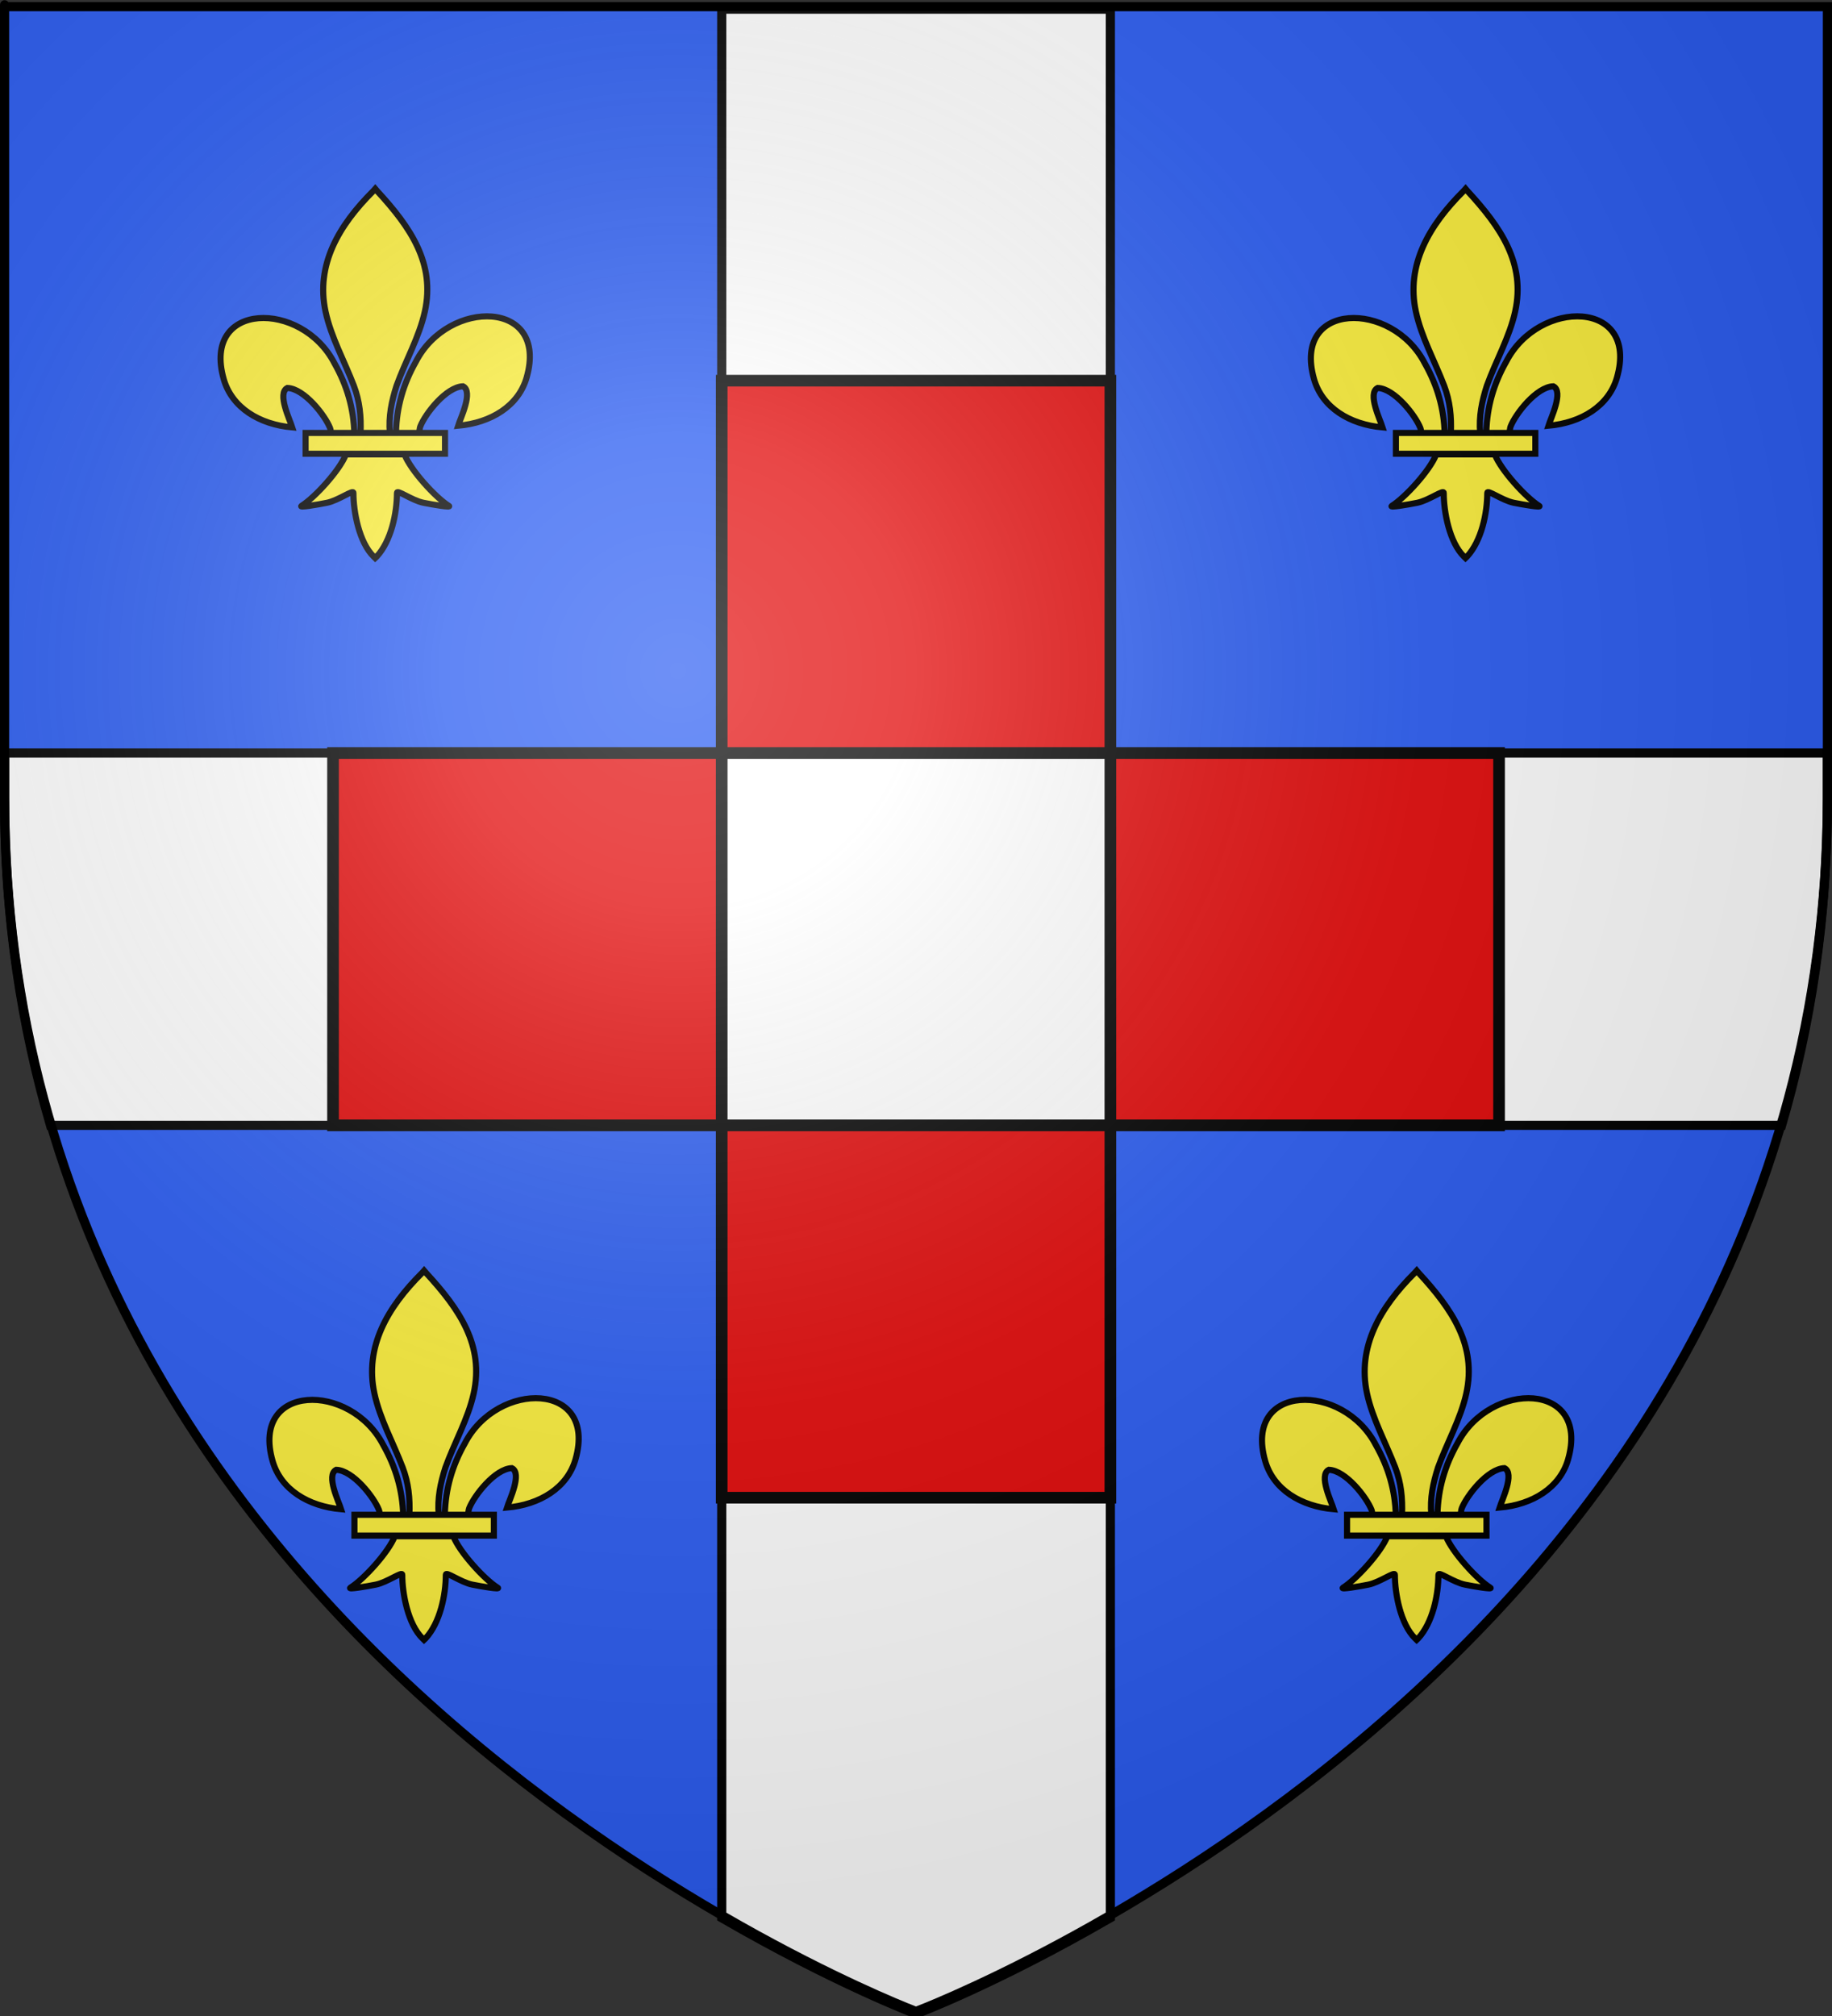 <?xml version="1.0" encoding="UTF-8" standalone="no"?>
<svg
   xmlns:dc="http://purl.org/dc/elements/1.1/"
   xmlns:cc="http://creativecommons.org/ns#"
   xmlns:rdf="http://www.w3.org/1999/02/22-rdf-syntax-ns#"
   xmlns:svg="http://www.w3.org/2000/svg"
   xmlns="http://www.w3.org/2000/svg"
   xmlns:xlink="http://www.w3.org/1999/xlink"
   xmlns:sodipodi="http://sodipodi.sourceforge.net/DTD/sodipodi-0.dtd"
   xmlns:inkscape="http://www.inkscape.org/namespaces/inkscape"
   height="660"
   width="600"
   version="1.0"
   id="svg2"
   sodipodi:version="0.32"
   inkscape:version="0.46"
   sodipodi:docname="Blason_fr_La Chapelle Saint Mesmin.svg"
   sodipodi:docbase="D:\Mes documents\Renaud-Notre Lapin"
   inkscape:export-filename="/Users/olivier/Desktop/Blason Rouge/Blason_Vide_3D.png"
   inkscape:export-xdpi="144"
   inkscape:export-ydpi="144"
   inkscape:output_extension="org.inkscape.output.svg.inkscape">
  <rect width="100%" height="100%" fill="#333333" stroke="none"/>
  <sodipodi:namedview
     inkscape:window-height="990"
     inkscape:window-width="1400"
     inkscape:pageshadow="2"
     inkscape:pageopacity="0.0"
     guidetolerance="10.0"
     gridtolerance="10.0"
     objecttolerance="10.0"
     borderopacity="1.0"
     bordercolor="#666666"
     pagecolor="#ffffff"
     id="base"
     showgrid="false"
     height="660px"
     inkscape:zoom="0.70586638"
     inkscape:cx="568.80454"
     inkscape:cy="139.65857"
     inkscape:window-x="-4"
     inkscape:window-y="-4"
     inkscape:current-layer="layer4" />
  <desc
     id="desc4">Flag of Canton of Valais (Wallis)</desc>
  <defs
     id="defs6">
    <linearGradient
       id="linearGradient2893">
      <stop
         style="stop-color:white;stop-opacity:0.314;"
         offset="0"
         id="stop2895" />
      <stop
         id="stop2897"
         offset="0.19"
         style="stop-color:white;stop-opacity:0.251;" />
      <stop
         style="stop-color:#6b6b6b;stop-opacity:0.125;"
         offset="0.6"
         id="stop2901" />
      <stop
         style="stop-color:black;stop-opacity:0.125;"
         offset="1"
         id="stop2899" />
    </linearGradient>
    <radialGradient
       inkscape:collect="always"
       xlink:href="#linearGradient2893"
       id="radialGradient3163"
       gradientUnits="userSpaceOnUse"
       gradientTransform="matrix(1.353,0,0,1.349,-77.629,-85.747)"
       cx="221.445"
       cy="226.331"
       fx="221.445"
       fy="226.331"
       r="300" />
    <pattern
       id="pattern3424"
       patternTransform="translate(1418.007,-198.311)"
       height="383.75"
       width="336.938"
       patternUnits="userSpaceOnUse">
      <path
         style="fill:#ffffff;fill-opacity:1;fill-rule:evenodd;stroke:#000000;stroke-width:3;stroke-linecap:round;stroke-linejoin:miter;stroke-miterlimit:4;stroke-opacity:1"
         d="M 1.5,94.438 L 42.156,94.438 L 42.156,49.469 L 1.5,49.469 M 1.5,190.375 L 42.156,190.375 L 42.156,145.406 L 1.5,145.406 M 1.5,286.312 L 42.156,286.312 L 42.156,241.344 L 1.5,241.344 M 1.5,382.25 L 42.156,382.25 L 42.156,337.281 L 1.5,337.281 M 335.438,337.281 L 297,337.281 L 297,382.25 L 335.438,382.25 M 335.438,241.344 L 297,241.344 L 297,286.312 L 335.438,286.312 M 335.438,145.406 L 297,145.406 L 297,190.375 L 335.438,190.375 M 335.438,49.469 L 297,49.469 L 297,94.438 L 335.438,94.438 M 3.188,1.5 L 3.188,46.469 L 84.125,46.469 L 84.125,1.5 L 3.188,1.5 z M 87.125,1.5 L 87.125,46.469 L 168.094,46.469 L 168.094,1.5 L 87.125,1.5 z M 171.094,1.5 L 171.094,46.469 L 252.031,46.469 L 252.031,1.5 L 171.094,1.5 z M 255.031,1.5 L 255.031,46.469 L 335.438,46.469 L 335.438,1.5 L 255.031,1.5 z M 45.156,49.469 L 45.156,94.438 L 126.094,94.438 L 126.094,49.469 L 45.156,49.469 z M 129.094,49.469 L 129.094,94.438 L 210.062,94.438 L 210.062,49.469 L 129.094,49.469 z M 213.062,49.469 L 213.062,94.438 L 294,94.438 L 294,49.469 L 213.062,49.469 z M 3.188,97.438 L 3.188,142.406 L 84.125,142.406 L 84.125,97.438 L 3.188,97.438 z M 87.125,97.438 L 87.125,142.406 L 168.094,142.406 L 168.094,97.438 L 87.125,97.438 z M 171.094,97.438 L 171.094,142.406 L 252.031,142.406 L 252.031,97.438 L 171.094,97.438 z M 255.031,97.438 L 255.031,142.406 L 335.438,142.406 L 335.438,97.438 L 255.031,97.438 z M 45.156,145.406 L 45.156,190.375 L 126.094,190.375 L 126.094,145.406 L 45.156,145.406 z M 129.094,145.406 L 129.094,190.375 L 210.062,190.375 L 210.062,145.406 L 129.094,145.406 z M 213.062,145.406 L 213.062,190.375 L 294,190.375 L 294,145.406 L 213.062,145.406 z M 3.188,193.375 L 3.188,238.344 L 84.125,238.344 L 84.125,193.375 L 3.188,193.375 z M 87.125,193.375 L 87.125,238.344 L 168.094,238.344 L 168.094,193.375 L 87.125,193.375 z M 171.094,193.375 L 171.094,238.344 L 252.031,238.344 L 252.031,193.375 L 171.094,193.375 z M 255.031,193.375 L 255.031,238.344 L 335.438,238.344 L 335.438,193.375 L 255.031,193.375 z M 45.156,241.344 L 45.156,286.312 L 126.094,286.312 L 126.094,241.344 L 45.156,241.344 z M 129.094,241.344 L 129.094,286.312 L 210.062,286.312 L 210.062,241.344 L 129.094,241.344 z M 213.062,241.344 L 213.062,286.312 L 294,286.312 L 294,241.344 L 213.062,241.344 z M 3.188,289.312 L 3.188,334.281 L 84.125,334.281 L 84.125,289.312 L 3.188,289.312 z M 87.125,289.312 L 87.125,334.281 L 168.094,334.281 L 168.094,289.312 L 87.125,289.312 z M 171.094,289.312 L 171.094,334.281 L 252.031,334.281 L 252.031,289.312 L 171.094,289.312 z M 255.031,289.312 L 255.031,334.281 L 335.438,334.281 L 335.438,289.312 L 255.031,289.312 z M 45.156,337.281 L 45.156,382.25 L 126.094,382.25 L 126.094,337.281 L 45.156,337.281 z M 129.094,337.281 L 129.094,382.25 L 210.062,382.25 L 210.062,337.281 L 129.094,337.281 z M 213.062,337.281 L 213.062,382.25 L 294,382.25 L 294,337.281 L 213.062,337.281 z"
         id="path3419"
         sodipodi:nodetypes="cccccccccccccccccccccccccccccccccccccccccccccccccccccccccccccccccccccccccccccccccccccccccccccccccccccccccccccccccccccccccccccccccccccccccccccccccccccccccccccccccccccccccccc" />
    </pattern>
    <inkscape:perspective
       id="perspective3522"
       inkscape:persp3d-origin="355.59589 : 306.40403 : 1"
       inkscape:vp_z="711.19177 : 459.60605 : 1"
       inkscape:vp_y="0 : 1000 : 0"
       inkscape:vp_x="0 : 459.60605 : 1"
       sodipodi:type="inkscape:persp3d" />
  </defs>
  <g
     inkscape:groupmode="layer"
     id="layer3"
     inkscape:label="Fond écu"
     style="display:inline">
    <path
       id="path2855"
       style="fill:#2b5df2;fill-opacity:1;fill-rule:evenodd;stroke:none;stroke-width:1px;stroke-linecap:butt;stroke-linejoin:miter;stroke-opacity:1"
       d="M 300,658.5 C 300,658.5 598.5,546.18 598.5,260.728 C 598.5,-24.723 598.5,2.176 598.5,2.176 L 1.5,2.176 L 1.5,260.728 C 1.5,546.18 300,658.5 300,658.5 z "
       sodipodi:nodetypes="cccccc" />
  </g>
  <g
     inkscape:groupmode="layer"
     id="layer4"
     inkscape:label="Meubles">
    <path
       id="path1876"
       style="fill:#fcef3c;fill-opacity:1;fill-rule:evenodd;stroke:#000000;stroke-width:2;stroke-linecap:butt;stroke-linejoin:miter;stroke-miterlimit:4;stroke-dasharray:none;stroke-opacity:1;display:inline"
       d="M 470.794,495.631 C 470.999,487.429 473.2,479.807 477.3,472.583 C 488.031,451.774 520.81,452.271 513.584,477.721 C 510.922,487.098 501.877,492.61 491.131,493.555 C 491.907,491.084 496.173,482.349 492.729,480.64 C 487.222,480.832 480.384,489.603 478.74,493.785 C 478.503,494.386 478.569,495.08 478.304,495.671 M 457.143,496.173 C 456.939,487.972 454.737,480.349 450.638,473.125 C 439.906,452.317 407.127,452.814 414.353,478.263 C 417.016,487.641 426.061,493.152 436.806,494.097 C 436.031,491.627 431.765,482.891 435.208,481.182 C 440.715,481.374 447.553,490.145 449.198,494.328 C 449.435,494.928 449.369,495.622 449.634,496.213 M 463.334,416.712 C 452.028,427.944 444.437,440.932 447.709,456.165 C 449.515,464.569 453.892,472.353 456.978,480.449 C 458.908,485.528 459.402,490.57 459.173,495.908 L 468.766,495.908 C 468.307,490.53 469.313,485.583 470.961,480.449 C 473.902,472.302 478.376,464.576 480.23,456.165 C 483.695,440.441 475.561,428.583 464.654,416.762 L 463.988,415.978 L 463.334,416.712 z M 454.389,502.929 C 452.383,508.109 444.206,517.066 439.863,519.77 C 438.737,520.471 445.248,519.366 448.163,518.777 C 451.986,518.005 456.956,514.25 456.839,515.575 C 456.828,521.643 458.679,531.768 463.505,536.421 L 463.962,536.869 L 464.434,536.421 C 469.257,531.235 471.076,522.118 471.1,515.575 C 470.983,514.25 475.953,518.005 479.776,518.777 C 482.691,519.366 489.202,520.471 488.076,519.77 C 483.733,517.066 475.561,508.109 473.555,502.929 L 454.389,502.929 z M 441.175,495.91 L 486.835,495.91 L 486.835,502.728 L 441.175,502.728 L 441.175,495.91 z"
       sodipodi:nodetypes="ccsccccccscccccsccccsccccsscccccssccccccc" />
    <g
       id="g3355"
       transform="translate(-848.656,-18.5)">
      <path
         id="path3288"
         d="M 1085.031,21.5 L 1085.031,143.125 L 1212.312,143.125 L 1212.312,21.5 L 1085.031,21.5 z M 850.156,265.031 L 850.156,280.031 C 850.156,318.797 855.672,354.375 865.188,386.906 L 957.719,386.906 L 957.719,265.031 L 850.156,265.031 z M 1085.031,265.031 L 1085.031,386.906 L 1212.312,386.906 L 1212.312,265.031 L 1085.031,265.031 z M 1339.625,265.031 L 1339.625,386.906 L 1432.156,386.906 C 1441.671,354.375 1447.156,318.797 1447.156,280.031 C 1447.156,263.469 1447.156,279.556 1447.156,265.031 L 1339.625,265.031 z M 1085.031,508.812 L 1085.031,646.344 C 1122.202,667.867 1148.656,677.812 1148.656,677.812 C 1148.656,677.812 1175.142,667.867 1212.312,646.344 L 1212.312,508.812 L 1085.031,508.812 z"
         style="fill:#ffffff;fill-opacity:1;fill-rule:evenodd;stroke:#000000;stroke-width:3;stroke-linecap:butt;stroke-linejoin:miter;stroke-miterlimit:4;stroke-dasharray:none;stroke-opacity:1;display:inline" />
      <path
         d="M 1085.02,386.921 L 1212.318,386.921 L 1212.318,508.821 L 1085.02,508.821 L 1085.02,386.921 z M 1085.02,143.12 L 1212.318,143.12 L 1212.318,265.02 L 1085.02,265.02 L 1085.02,143.12 z M 957.722,265.02 L 1085.02,265.02 L 1085.02,386.921 L 957.722,386.921 L 957.722,265.02 z M 1212.318,265.02 L 1339.615,265.02 L 1339.615,386.921 L 1212.318,386.921 L 1212.318,265.02 z"
         style="fill:#e20909;fill-opacity:1;fill-rule:evenodd;stroke:#000000;stroke-width:3.815;stroke-linecap:round;stroke-linejoin:miter;stroke-miterlimit:4;stroke-dasharray:none;stroke-opacity:1"
         id="path3349" />
    </g>
    <path
       sodipodi:nodetypes="ccsccccccscccccsccccsccccsscccccssccccccc"
       d="M 486.794,141.457 C 486.999,133.255 489.2,125.632 493.3,118.408 C 504.031,97.6 536.81,98.097 529.584,123.546 C 526.922,132.924 517.877,138.435 507.131,139.381 C 507.907,136.91 512.173,128.174 508.729,126.465 C 503.222,126.657 496.384,135.428 494.74,139.611 C 494.503,140.211 494.569,140.905 494.304,141.496 M 473.143,141.999 C 472.939,133.797 470.737,126.174 466.638,118.95 C 455.906,98.142 423.127,98.639 430.353,124.088 C 433.016,133.466 442.061,138.977 452.806,139.923 C 452.031,137.452 447.765,128.716 451.208,127.008 C 456.715,127.199 463.553,135.97 465.198,140.153 C 465.435,140.753 465.369,141.447 465.634,142.038 M 479.334,62.537 C 468.028,73.77 460.437,86.758 463.709,101.991 C 465.515,110.395 469.892,118.178 472.978,126.274 C 474.908,131.354 475.402,136.395 475.173,141.734 L 484.766,141.734 C 484.307,136.356 485.313,131.408 486.961,126.274 C 489.902,118.128 494.376,110.401 496.23,101.991 C 499.695,86.267 491.561,74.408 480.654,62.587 L 479.988,61.804 L 479.334,62.537 z M 470.389,148.754 C 468.383,153.934 460.206,162.891 455.863,165.595 C 454.737,166.297 461.248,165.191 464.163,164.602 C 467.986,163.83 472.956,160.075 472.839,161.4 C 472.828,167.469 474.679,177.594 479.505,182.246 L 479.962,182.695 L 480.434,182.246 C 485.257,177.061 487.076,167.944 487.1,161.4 C 486.983,160.075 491.953,163.83 495.776,164.602 C 498.691,165.191 505.202,166.297 504.076,165.595 C 499.733,162.891 491.561,153.934 489.555,148.754 L 470.389,148.754 z M 457.175,141.735 L 502.835,141.735 L 502.835,148.553 L 457.175,148.553 L 457.175,141.735 z"
       style="fill:#fcef3c;fill-opacity:1;fill-rule:evenodd;stroke:#000000;stroke-width:2;stroke-linecap:butt;stroke-linejoin:miter;stroke-miterlimit:4;stroke-dasharray:none;stroke-opacity:1;display:inline"
       id="path3556" />
    <path
       id="path3558"
       style="fill:#fcef3c;fill-opacity:1;fill-rule:evenodd;stroke:#000000;stroke-width:2;stroke-linecap:butt;stroke-linejoin:miter;stroke-miterlimit:4;stroke-dasharray:none;stroke-opacity:1;display:inline"
       d="M 145.704,495.631 C 145.908,487.429 148.11,479.807 152.209,472.583 C 162.941,451.774 195.72,452.271 188.494,477.721 C 185.831,487.098 176.786,492.61 166.041,493.555 C 166.817,491.084 171.083,482.349 167.639,480.64 C 162.132,480.832 155.294,489.603 153.65,493.785 C 153.412,494.386 153.479,495.08 153.213,495.671 M 132.053,496.173 C 131.848,487.972 129.647,480.349 125.548,473.125 C 114.816,452.317 82.037,452.814 89.263,478.263 C 91.925,487.641 100.97,493.152 111.716,494.097 C 110.94,491.627 106.674,482.891 110.118,481.182 C 115.625,481.374 122.463,490.145 124.107,494.328 C 124.345,494.928 124.278,495.622 124.543,496.213 M 138.244,416.712 C 126.938,427.944 119.346,440.932 122.619,456.165 C 124.425,464.569 128.801,472.353 131.888,480.449 C 133.818,485.528 134.312,490.57 134.083,495.908 L 143.675,495.908 C 143.216,490.53 144.222,485.583 145.87,480.449 C 148.811,472.302 153.286,464.576 155.139,456.165 C 158.605,440.441 150.47,428.583 139.564,416.762 L 138.897,415.978 L 138.244,416.712 z M 129.298,502.929 C 127.293,508.109 119.116,517.066 114.773,519.77 C 113.646,520.471 120.157,519.366 123.072,518.777 C 126.896,518.005 131.866,514.25 131.749,515.575 C 131.738,521.643 133.589,531.768 138.415,536.421 L 138.872,536.869 L 139.344,536.421 C 144.167,531.235 145.985,522.118 146.009,515.575 C 145.893,514.25 150.863,518.005 154.686,518.777 C 157.601,519.366 164.112,520.471 162.986,519.77 C 158.642,517.066 150.47,508.109 148.465,502.929 L 129.298,502.929 z M 116.085,495.91 L 161.745,495.91 L 161.745,502.728 L 116.085,502.728 L 116.085,495.91 z"
       sodipodi:nodetypes="ccsccccccscccccsccccsccccsscccccssccccccc" />
    <path
       sodipodi:nodetypes="ccsccccccscccccsccccsccccsscccccssccccccc"
       d="M 129.704,141.457 C 129.908,133.255 132.11,125.632 136.209,118.408 C 146.941,97.6 179.72,98.097 172.494,123.546 C 169.831,132.924 160.786,138.435 150.041,139.381 C 150.817,136.91 155.083,128.174 151.639,126.465 C 146.132,126.657 139.294,135.428 137.65,139.611 C 137.412,140.211 137.479,140.905 137.213,141.496 M 116.053,141.999 C 115.848,133.797 113.647,126.174 109.548,118.95 C 98.816,98.142 66.037,98.639 73.263,124.088 C 75.925,133.466 84.97,138.977 95.716,139.923 C 94.94,137.452 90.674,128.716 94.118,127.008 C 99.625,127.199 106.463,135.97 108.107,140.153 C 108.345,140.753 108.278,141.447 108.543,142.038 M 122.244,62.537 C 110.938,73.77 103.346,86.758 106.619,101.991 C 108.425,110.395 112.801,118.178 115.888,126.274 C 117.818,131.354 118.312,136.395 118.083,141.734 L 127.675,141.734 C 127.216,136.356 128.222,131.408 129.87,126.274 C 132.811,118.128 137.286,110.401 139.139,101.991 C 142.605,86.267 134.47,74.408 123.564,62.587 L 122.897,61.804 L 122.244,62.537 z M 113.298,148.754 C 111.293,153.934 103.116,162.891 98.773,165.595 C 97.646,166.297 104.157,165.191 107.072,164.602 C 110.896,163.83 115.866,160.075 115.749,161.4 C 115.738,167.469 117.589,177.594 122.415,182.246 L 122.872,182.695 L 123.344,182.246 C 128.167,177.061 129.985,167.944 130.009,161.4 C 129.893,160.075 134.863,163.83 138.686,164.602 C 141.601,165.191 148.112,166.297 146.986,165.595 C 142.642,162.891 134.47,153.934 132.465,148.754 L 113.298,148.754 z M 100.085,141.735 L 145.745,141.735 L 145.745,148.553 L 100.085,148.553 L 100.085,141.735 z"
       style="fill:#fcef3c;fill-opacity:1;fill-rule:evenodd;stroke:#000000;stroke-width:2;stroke-linecap:butt;stroke-linejoin:miter;stroke-miterlimit:4;stroke-dasharray:none;stroke-opacity:1;display:inline"
       id="path3560" />
  </g>
  <g
     inkscape:groupmode="layer"
     id="layer2"
     inkscape:label="Reflet final"
     sodipodi:insensitive="true">
    <path
       sodipodi:nodetypes="cccccc"
       d="M 300,658.5 C 300,658.5 598.5,546.18 598.5,260.728 C 598.5,-24.723 598.5,2.176 598.5,2.176 L 1.5,2.176 L 1.5,260.728 C 1.5,546.18 300,658.5 300,658.5 z "
       style="opacity:1;fill:url(#radialGradient3163);fill-opacity:1;fill-rule:evenodd;stroke:none;stroke-width:1px;stroke-linecap:butt;stroke-linejoin:miter;stroke-opacity:1"
       id="path2875"
       inkscape:export-xdpi="144"
       inkscape:export-ydpi="144" />
  </g>
  <g
     inkscape:groupmode="layer"
     id="layer1"
     inkscape:label="Contour final"
     sodipodi:insensitive="true">
    <path
       sodipodi:nodetypes="cccccc"
       d="M 300,658.5 C 300,658.5 1.5,546.18 1.5,260.728 C 1.5,-24.723 1.5,2.176 1.5,2.176 L 598.5,2.176 L 598.5,260.728 C 598.5,546.18 300,658.5 300,658.5 z "
       style="opacity:1;fill:none;fill-opacity:1;fill-rule:evenodd;stroke:#000000;stroke-width:3;stroke-linecap:butt;stroke-linejoin:miter;stroke-miterlimit:4;stroke-dasharray:none;stroke-opacity:1"
       id="path1411"
       inkscape:export-xdpi="144"
       inkscape:export-ydpi="144" />
  </g>
</svg>
